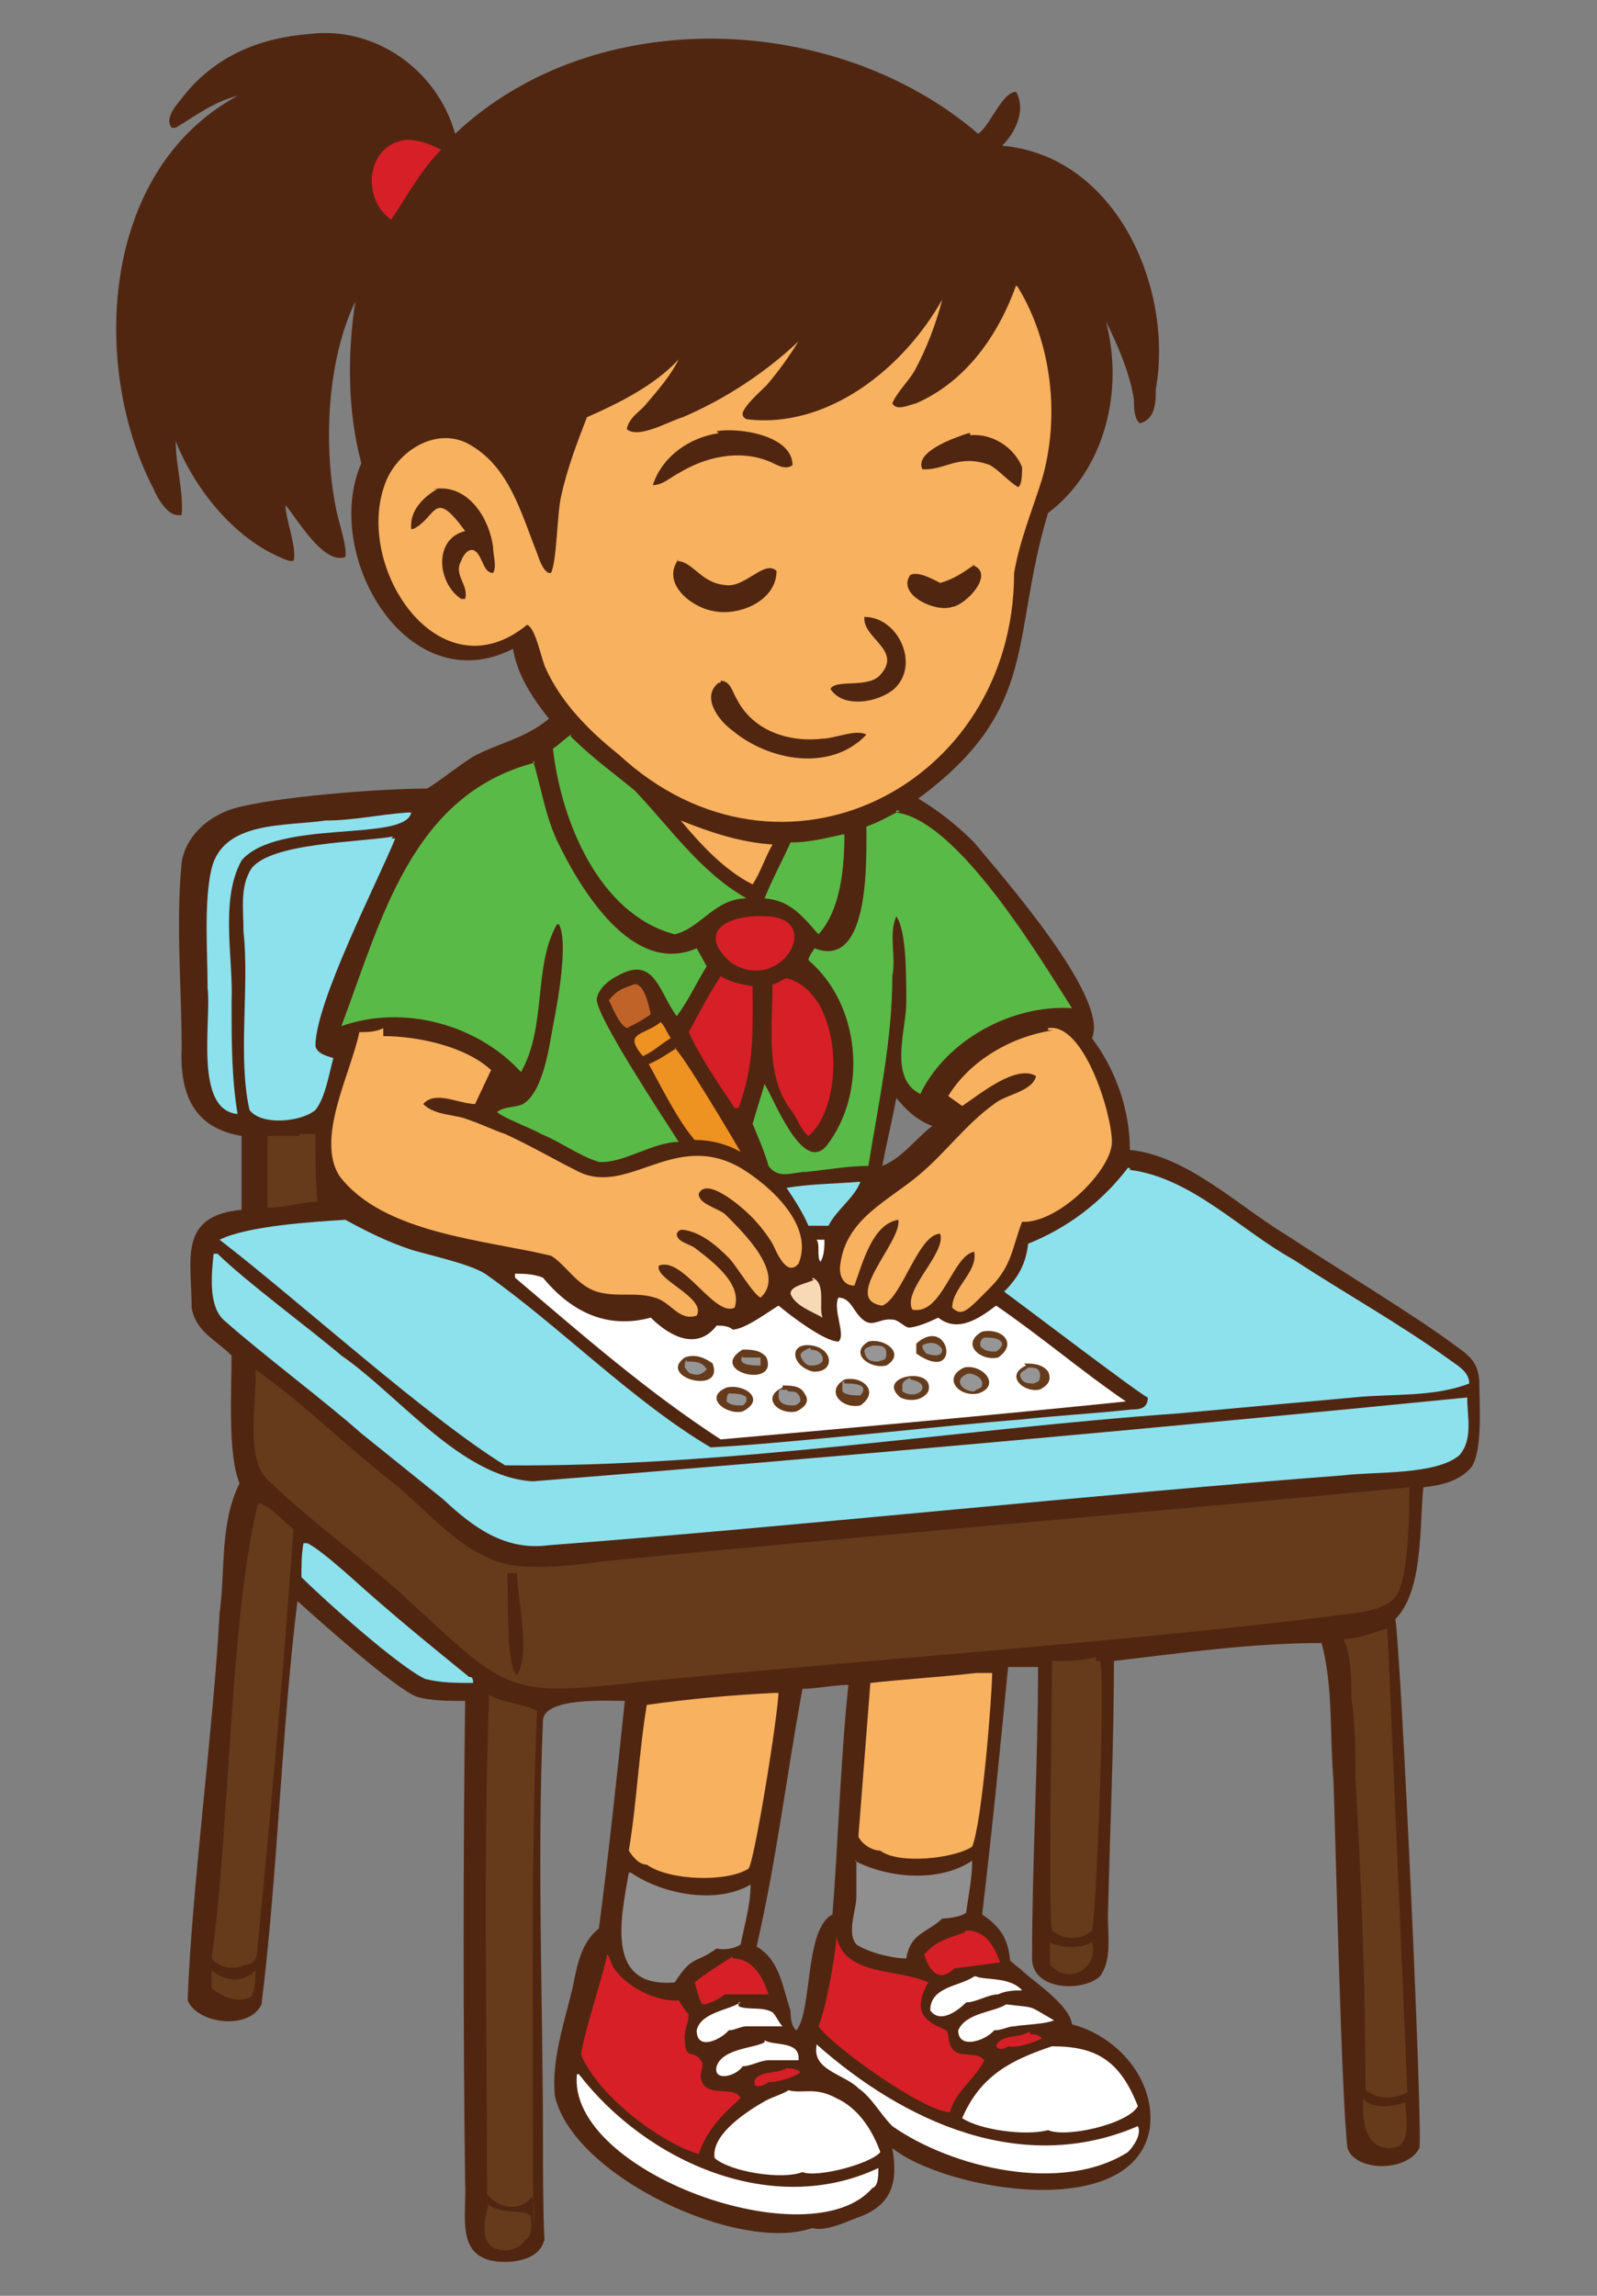 <?xml version="1.0" encoding="UTF-8"?>
<svg id="Layer_1" xmlns="http://www.w3.org/2000/svg" version="1.1" viewBox="0 0 80 115">
  <rect x="0" y="0" width="80" height="115" fill="#808080" stroke="none"/>
  <!-- Generator: Adobe Illustrator 29.1.0, SVG Export Plug-In . SVG Version: 2.1.0 Build 142)  -->
  <path d="M15.5,1.7c3.3-.4,6.4,1.8,7.3,5C29.8.1,41.9.6,49,6.7c.6-.4,1.2-2.1,1.9-2.1.5.9,0,2-.7,2.7,5.7.5,8.6,7.1,7.7,12.2,0,.6,0,1.5-.8,1.7-.3-.2-.3-.9-.3-1.2-.2-1.3-.8-2.7-1.4-3.9.9,3.4,0,7.4-2.9,9.6-1.9,6.3-.4,9.8-6.5,14.3,1,.6,1.9,1.3,2.8,2.2,1.4,1.7,6.8,7.8,5.9,9.8,1.2,1.6,1.9,3.6,1.9,5.6,2.9.3,5.4,2.8,7.9,4.3,2.1,1.4,6.4,4,8.4,5.5.7.5,1.1.8,1.2,1.7,0,1,.2,3.6-.4,4.4-.6.7-1.5.9-2.4,1-.2,2,0,5.2-1.4,6.6.3,2,1.4,26,1.2,26.5-.6,1.2-3.2,1.2-3.6,0-.3-2.4-.6-15.6-.7-18.4-.2-2.3,0-4.7-.6-6.9-3.5,0-7,.5-10.4.9,0,4.3-.2,8.5-.3,12.8,0,1,.2,2.2-.4,3-.9.8-3.4.7-3.4-.9,0-4.8.3-9.8.3-14.6h-1.5c-.4,4.1-.8,8.2-1.3,12.4.9.6,1.3,1.2,1.4,2.3.2.2.5.4.7.6.7.6,2.3,1.7,2.4,2.6,2.3.6,4.2,2.8,3.9,5.2-.8,4.8-10.3,3.1-12.9,1,.3,1.7,0,2.9-1.8,3.5-.5.2-1.6.7-2.2.5-3.7,1.3-12-2.6-12.9-6.6-.2-1.8.5-3.8.9-5.5.2-1,.4-2.2,1.3-2.9.5-3.8.9-7.6,1.3-11.4-.8,0-4.1-.2-4.1,1-.3,7,0,14.1,0,21.1s.2,4.3,0,5.1c-.3.7-1.2.9-1.9.9-2.6,0-1.9-2.3-2-4-.1-7.8-.1-16.3,0-24.1-.8,0-1.7,0-2.4-.2-1.1-.4-5-3.9-6-4.8-.8,6.5-1,13.8-1.8,20.2-.6,1.3-3.2,1-3.7-.2.2-5.6,1.3-13.7,1.6-19.4.3-2.2,0-4.5,1-6.5-.6-1.4-.4-4.7-.4-6.4-.8-.8-1.8-1.2-2-2.4,0-2.4-.7-4.6,2.5-4.9v-3.7c-2.4-.4-3.1-2.1-3-4.4,0-3.1-.3-6.2,0-9.3.2-1.3,1.3-2.3,2.6-2.7,2.1-.6,7.4-1,9.7-1,.8-.5,1.5-1.1,2.3-1.6,1.3-.7,2.6-.9,3.8-1.9-.8-1-1.6-2.2-1.8-3.5-5.3,2.7-9.6-4.7-7.6-9.3-.7-2.6-.7-5.5-.3-8.1-1.4,2.9-1.6,7.1-1,10.2.1.7.6,2,.5,2.6-1.1.4-2.4-1.9-3-2.6,0,.7.6,2.2.4,2.8h-.2c-2.6-.9-4.7-3.5-5.7-6,0,1.2.4,2.5.3,3.7h-.2c-.5,0-1-.8-1.2-1.3-3.1-5.9-2.8-15.9,4.2-19.7-1.2.3-2.1,1-3.1,1.6h-.2c-.4-.5.3-1.2.6-1.6,1.6-2,3.8-2.9,6.3-3.1ZM40.2,84.6c-.8,4.3-1.3,8.6-2.3,12.9,1.2.7,1.3,2.1,1.7,3.2,0,.2,0,.8.3,1,.8-1,.4-5.1,1.8-5.8.3-3.8.4-7.7.8-11.5-.8,0-1.6.2-2.4.2,0,0,0,0,.1,0ZM44.2,58.4c1-.4,1.6-1.3,2.5-2-.8-.3-1.3-.8-1.8-1.4-.2,1.1-.5,2.3-.7,3.4Z" fill="#512611"/>
  <path d="M51,14.4c1.7,2.8,2.1,6.5,1.2,9.6-.5,1.6-1.1,3-1.4,4.7,0,10.7-11.7,16.6-19.8,9.1-1.5-1.2-2.9-2.6-3.7-4.4-.2-.5-.5-2-.9-2.1-4.4,3.6-8.7-2.9-7.1-7.1.6-1.6,2.5-2.8,4.1-2,2.1,1.1,2.7,3.5,3.5,5.5.1.3.3.9.6,1h.1c.3-.6.3-2.9.5-3.8.3-1.4.8-2.7,1.3-4,1.6-.7,3.4-1.6,4.6-2.9-.4.8-1,1.5-1.6,2.2-.3.4-.9.7-1,1.3.6.5,2.1-.4,2.8-.6,2.1-.9,4.1-2.2,5.8-3.8-.5.8-1,1.5-1.6,2.2-.3.3-1.1,1-1.2,1.4,0,.1,0,.2.2.3,4.1.5,7.9-2.6,9.8-6-.3,1.2-.8,2.5-1.4,3.6-.3.5-.9,1.1-1.1,1.6.2.4.8.1,1.2,0,2.5-1.1,4.1-3.4,5-5.9h0Z" fill="#f7b15f"/>
  <path d="M21.7,24.5c1.7-.3,2.8,1.4,3,2.9,0,.4.2,1,0,1.3-.5,0-.5-.8-.9-1.1-.3-.2-.6.2-.7.5-.4.7.4,1.2.2,1.9h-.2c-1.2-.8-1.4-3,.2-3.4-1.6-2.2-1.4-.7-2.6-.1h-.1c-.1-.9.6-1.6,1.3-2,0,0-.2,0-.2,0Z" fill="#512611"/>
  <path d="M36.1,34.1c.5,0,.6.6.8.9.8,1.6,2.6,2.2,4.3,2,.6,0,1.7-.5,2.2-.2h0c-1.8,1.9-4.9,1.3-6.7-.2-.7-.5-1.6-1.7-.7-2.4h.1Z" fill="#512611"/>
  <path d="M35.9,21.6c1.1-.2,3.8.2,3.8,1.7-.4.3-.9-.1-1.2-.2-1.5-.6-3.2-.2-4.5.6-.4.2-.8.6-1.3.6h0c.5-1.5,1.9-2.4,3.3-2.6h0Z" fill="#512611"/>
  <path d="M33.9,28.1c.8,0,1.2,1.1,2.4,1.2,1,.2,2-1.3,2.6-.7,0,1.5-1.9,2.3-3.2,2-1.1-.2-2.6-1.4-1.7-2.6h0Z" fill="#512611"/>
  <path d="M48.6,21.8c1.1-.1,2.2.6,2.6,1.6,0,.3,0,.9-.2,1-.5-.3-.9-.8-1.4-1.1-1.6-.6-2.3.3-3.4.2-.4-.9,1.7-1.6,2.3-1.8h.1Z" fill="#512611"/>
  <path d="M43.3,30.9c1.7,0,2.8,2.4,1.5,3.6-.8.7-2.6,1-3.2,0,.3-.5,1.9,0,2.5-.7,1.1-1.2-.8-1.8-.8-2.8h0Z" fill="#512611"/>
  <path d="M48.7,28.3c1.2.4-.3,2-1,2.1-.8.3-2.8-.6-2.1-1.6.4-.2,1.1.2,1.5.4.7-.2,1.1-.5,1.7-.9h-.1Z" fill="#512611"/>
  <path d="M12.8,68.6c2.4,1.7,4.5,3.8,6.8,5.6,1.9,1.5,3.5,3.7,6,4.2,1.5.2,3.2,0,4.7-.2,12.2-1.2,27.9-2.5,40.3-3.7,0,1.1,0,4.9-.8,5.6-.6.6-1.9.7-2.7.8-10.2,1.3-24.3,2.3-34.6,3.3-7.1.8-6.9.7-12.1-4.1-1.7-1.6-5.2-4.2-6.9-5.9-1.3-1-.6-4.2-.7-5.7h0Z" fill="#653b1c"/>
  <path d="M25.5,78.8h.4c0,1.1.7,4.1,0,5.1-.6-.4-.4-4.2-.5-5.1h.1Z" fill="#512611"/>
  <path d="M56.6,58.6c3.1.4,5.5,3,8.2,4.5,2.6,1.7,5.3,3.2,7.8,5,.4.3,1,.6,1,1.2-1.8.7-3.9.5-5.8.7l-8.8.8c-11.2.8-22.5,2.7-33.7,2.6-3.9-2.4-10.4-8.3-14.3-11.3,1.4-.7,4.7-.9,6.3-1,1.1.6,2.1,1.1,3.3,1.5,1,.3,2.9.7,3.7,1.2,3.7,2.6,7.4,6.4,11.3,8.7,3.9-.2,11.7-1.1,15.6-1.4,1.8-.2,3.7-.3,5.5-.5.3,0,.8,0,.8-.6h0c-.2,0-6.5-4.8-7.2-5.3.7-.7,1.1-1.4,1.2-2.4,2-.8,3.7-2.1,5-3.8h.2-.1Z" fill="#8ce1ed"/>
  <path d="M10.9,62.8c1.3,1.3,4.8,3.9,6.2,5.1,2.9,2,6,6.1,9.6,6.3,15.1-1.2,31.7-2.7,46.8-4.2,0,1,.3,2.1-.4,2.9-1.2,1-4.2.8-5.8,1-11.9.9-27.9,2.6-39.8,3.5-2.2.3-3.8-.9-5.3-2.3l-4.1-3.3c-1.8-1.6-5-4-6.8-5.6-.9-.7-.7-2.4-.6-3.4,0,0,.2,0,.2,0Z" fill="#8ce1ed"/>
  <path d="M26.7,38.1c.4,1.3.6,2.7,1.2,4,1.2,2.5,3.8,6.8,7,5.4l.5.9c-.5.8-.9,1.7-1.5,2.5-.9-1.2-1.1-3.1-3-2-.4.2-.9.6-1,1.1-.2.7,3.6,6.4,4.1,7.2-1.3,0-2.8,1.1-4,1-1-.3-1.9-1-2.9-1.4-.5-.3-1.9-.8-2.2-1.1h0c.4-.3.9-.2,1.3-.4,1-.6,1.3-2.8,1.5-3.9.2-1,.8-4.2.3-5.1h-.1c-1.2,2.1-.5,5.1-1.8,7.4-2.2-2.4-5.9-3.4-9-2.3,2-5.3,3.5-11.6,9.7-13.2h0Z" fill="#5aba47"/>
  <path d="M19.2,51.9c1.7,0,4.1.5,5.4,1.7l-.8,1.7c-.8,0-2-.7-2.6,0,.6.6,1.6.5,2.3.8.6.2,1.2.5,1.8.7,1.3.6,2.5,1.3,3.7,1.9,2.5,1.2,4.8-2.1,8.1-.2,1.5.9,3.7,2.9,2.9,4.8-.6.7-1.1-.6-1.3-1-.3-.5-.7-1-1.1-1.4s-2.2-2-2.6-1.1c0,.5.9.7,1.3,1,.9.9,3.1,3,1.8,4.2-.4-.2-1.2-1.6-1.6-2-.6-.6-1.4-1.3-2.3-1.4-.1,0-.2,0-.3.2,0,.4.6.5.9.7.9.7,2.4,1.8,2,3-1,.5-2.6-2.6-3.8-2.1-.2.7,2.4,1.6,1.9,2.5-.9.3-1.3-.7-2.1-.9-.9-.3-1.9,0-2.9-.3s-1.6-1.4-2.3-1.8c-3.3-.8-8.4-1.1-10.6-4-1.2-1.9.6-5.2,1-7.2.4,0,.8,0,1.2-.2,0,0,0,.4,0,.4Z" fill="#f7b15f"/>
  <path d="M25.7,63.8c.5,0,1,0,1.5.2,1.4,1.7,3.2,2.6,5.4,2,.9.9,2.3,1.7,3.3.4.2,0,.6,0,.8.2.6,0,1.8-.9,2.3-1.2.6.5,2.3,1.8,3,1.8.4-.3-.3-1.6,0-2.2.4,0,.6.3.8.6.8,1.2,1.1.4,1.9.5.3,0,.5.3.8.4.4,0,1.1-.3,1.5-.5,1,.8,2.1,0,2.9-.6,2.2,1.5,4.3,3.3,6.5,4.8-6.8.7-13.5,1.3-20.3,1.9-3.7-2.4-7-5.3-10.3-8.1v-.2h-.1Z" fill="#fff"/>
  <path d="M48.3,68.5c.9-.2,1.9.9.7,1.3-1,.2-1.8-.8-.7-1.3Z" fill="#653b1c"/>
  <path d="M48.5,68.8c.3,0,.7.2.7.5s-.2.2-.4.4c-.6,0-1.1-.6-.3-.9Z" fill="#969696"/>
  <path d="M40.7,68.7c-1.1-.3-1.2-1.5,0-1.3,1.1.2,1.1,1.4,0,1.3Z" fill="#653b1c"/>
  <path d="M40.6,67.6c.3,0,.7.2.6.6-.2.2-.4.2-.6.2s-.4-.2-.5-.5c0-.2.3-.3.5-.4h0Z" fill="#969696"/>
  <path d="M45.1,70c-1.3-1.1,1.8-1.6,1.4-.3-.3.5-1,.5-1.4.3Z" fill="#653b1c"/>
  <path d="M45.6,69.1c1.2.2.4,1.1-.4.6v-.3c0-.2.2-.3.4-.4h0Z" fill="#969696"/>
  <path d="M34.3,68c.5-.2,1,0,1.4.3.6,1.6-2.8.7-1.4-.3Z" fill="#653b1c"/>
  <path d="M34.4,68.2c.4,0,.8,0,1,.4-.3.3-.5.3-.8.2-.1,0-.2-.2-.3-.3,0-.1,0-.3.1-.4h0Z" fill="#969696"/>
  <path d="M49.2,66.7c1-.2,1.8.6.8,1.3-.9.2-1.9-.7-.8-1.3Z" fill="#653b1c"/>
  <path d="M49.3,67c.3,0,.8,0,.9.3q0,.2-.3.4c-.3,0-.6,0-.8-.3,0-.1,0-.3.2-.4Z" fill="#969696"/>
  <path d="M42.3,69.1c.9-.2,1.8.6.8,1.3-.9.2-1.8-.7-.8-1.3Z" fill="#653b1c"/>
  <path d="M42.3,69.3c.4,0,1.3,0,.8.6-.3,0-.7,0-.9-.2v-.5h.1Z" fill="#969696"/>
  <path d="M37.2,67.6c.4,0,.9,0,1.2.4.6,1.6-3,.7-1.2-.4Z" fill="#653b1c"/>
  <path d="M37.2,68h.9v.4c-.4,0-1.2,0-.9-.5h0Z" fill="#969696"/>
  <path d="M36.4,69.5c.9-.2,2,.6.8,1.2-.8.2-2-.7-.8-1.2Z" fill="#653b1c"/>
  <path d="M36.5,69.8c.3,0,.7,0,.9.2,0,.1,0,.3-.2.4-.3,0-.6,0-.8-.2,0-.1,0-.3.1-.4Z" fill="#969696"/>
  <path d="M51.3,68.3c.4,0,.9,0,1.2.4.2.4,0,.7-.4.9-.8.2-1.8-.7-.7-1.2h0Z" fill="#653b1c"/>
  <path d="M51.5,68.5c.3,0,.6,0,.6.4s-.2.3-.3.4c-.3,0-.6,0-.7-.4,0-.2.2-.2.4-.4Z" fill="#969696"/>
  <path d="M43.5,67.2c.8-.2,1.9.6.9,1.2-.8.2-1.9-.6-.9-1.2Z" fill="#653b1c"/>
  <path d="M43.8,67.4c.3,0,.6,0,.6.4s-.2.3-.4.4c-.3,0-.6,0-.7-.5,0-.2.2-.2.4-.3h.1Z" fill="#969696"/>
  <path d="M39.2,69.4c.4,0,.9,0,1.1.4.3.4,0,.7-.4.9-.9.2-1.8-.7-.7-1.2h0Z" fill="#653b1c"/>
  <path d="M39.5,69.7c.3,0,.5,0,.6.4q0,.2-.3.3c-.3,0-.8,0-.8-.5s.2-.2.4-.3h0Z" fill="#969696"/>
  <path d="M45.9,67.3c1.7-1.5,2.3,2.1,0,.5v-.5Z" fill="#653b1c"/>
  <path d="M46.2,67.4c.3-.2.8-.2,1,.2,0,.4-.5.3-.8.2,0,0-.2-.2-.2-.4Z" fill="#969696"/>
  <path d="M44.9,40.7c3.1.4,7.2,7.3,8.8,9.8-3-.2-6.3,1.6-7.6,4.3-1.6-.8-.7-3.2-.7-4.6s0-3.6-.5-4.3h0c-.4.9,0,2-.2,3,0,3.2-.7,6.4-1.2,9.5-1,0-2.1.2-3.1.3-.7,0-1.4.4-1.9-.3-.2-.7-.5-1.4-.8-2.1.2-.7.4-1.3.6-2,.5.8,1.9,4.5,3.1,3.1,2.1-2.7,1.7-7.1-.9-9.3,0-.2.2-.4.3-.6,2.8,1.1,2.6-4.5,2.6-6.1.6-.2,1.1-.5,1.7-.8h-.2Z" fill="#5aba47"/>
  <path d="M52.5,51.5c1.8-.3,3.2,4.3,3.2,5.7s-2.7,4.1-4.5,4c-.5,1.3-.5,2.2-1.6,3.3s-1.4,1.5-1.9,1c0-1,1.3-1.8,1.1-2.8h0c-1.1.2-1.6,3.2-3.1,2.9-.5-1,1.7-2.8,1.4-3.8-1.1,0-1.9,3.2-2.9,3.6-2.1-.3,1-3.2.8-4.3-1.3.2-1.8,2.2-2.2,3.3h0c-.6,0-.8-.6-.7-1.1.3-2.3,2.5-3.2,4-4.5,1.3-1.1,2.3-2.5,3.7-3.5.6-.5,1.9-.6,2.1-1.4-1-.6-2.8.9-3.7,1.5l-.7-.5c1.1-1.8,3.2-3,5.3-3.3h-.3Z" fill="#f7b15f"/>
  <path d="M19.6,42h.2c-.9,2.2-4,8.2-4,10.4.1.4.6.5.9.6-.2.7-.4,2-.9,2.6-.7.6-2.7.8-3.3,0-.6-2.6,0-6.2-.3-8.9,0-1.1-.2-2.3.4-3.2,1-1.3,5.4-1.3,7.1-1.6h0Z" fill="#8ce1ed"/>
  <path d="M24.5,84.9c.7.4,1.6.4,2.4.8-.3,7.2-.2,14.7-.2,21.9s.2,1.9-.1,2.5c-.6.7-1.7.5-2.2-.2,0-8.3-.2-16.6.1-24.9h0Z" fill="#653b1c"/>
  <path d="M39,84.7h0c0,1.1-1.2,8.5-1.5,8.9-1.1.7-4,.6-5.1-.2-.4,0-.7-.4-.9-.7.4-2.4.5-4.9.9-7.3,2.1-.3,4.3-.5,6.4-.6h.2Z" fill="#f7b15f"/>
  <path d="M48.9,83.8h.8c0,1.1-.5,7.5-1,8.7-.9.6-3.7.9-4.6.2-.4,0-.9-.3-1.1-.7l.6-7.7c1.8-.2,3.6-.3,5.3-.5Z" fill="#f7b15f"/>
  <path d="M13,75.3c.6.2,1.2.9,1.7,1.3-.5,7-1.1,13.9-1.8,20.9,0,.3,0,.9-.6.9-.5.3-1.3.2-1.7-.3.9-6.3.9-16.9,2.3-22.7h0Z" fill="#653b1c"/>
  <path d="M69.3,81.6h.2c.2,4.6.8,18.4,1,23.2-.5.3-1.4.4-1.9,0h0q-.2,0-.2-.3c0-5-.2-10.3-.5-15.4,0-1.3,0-2.7-.2-4,0-1,0-2.1-.4-3,.7,0,1.4-.3,2.1-.5h0Z" fill="#653b1c"/>
  <path d="M28.6,36.9c1,1,2.1,1.8,3.2,2.7,1.8,1.9,3.3,4.1,5.6,5.4-1.6,0-2.3,1.5-3.6,1.8-3.8-1-5.7-5.7-6.1-9.3.3-.2.6-.5.9-.7h0Z" fill="#5aba47"/>
  <path d="M30.4,97.9c.1,0,.2.4.3.6.6,1,2.2,1.8,3.3,1.7.2.3.3.5.5.7,0,.4-.2.7-.2,1.1,0,1.3.4.6.8,1.2.2.2,0,.5,0,.8.1,1.2,1.7.4,2,1.1-.9.8-1.7,1.6-2.1,2.8-2-.6-5.1-3-5.9-5,.3-1.6.9-3.2,1.3-4.9h0Z" fill="#d61f26"/>
  <path d="M41.9,97c.4,2,3.1,1.6,4.6,2.3-.9,1.6,0,2,.9,2.4.2.2,0,.8.5,1.1.4.2,1.1,0,1.4.4-.4.9-1.5,1.6-1.7,2.6-1.3,0-5.9-3.3-6.6-4.3.4-1,.8-3.3.9-4.4h0Z" fill="#d61f26"/>
  <path d="M55.1,83.2c.3.5-.2,13.1-.4,13.5-.5.5-1.4.5-2,0-.2-.5,0-12,0-13.5.7,0,1.5,0,2.2-.2h0v.2Z" fill="#653b1c"/>
  <path d="M52.7,102.5c2.2,0,3.4.7,4.3,3-.5.9-3.6,1.6-4.5,1.2-1.1.3-3.4,0-4.3-.6.9-2.1,2.4-2.9,4.5-3.6Z" fill="#fff"/>
  <path d="M39.5,104.7c.7.2,1.3-.2,2.4.4,1.1.5,1.8,1.6,2.2,2.7-.5.6-3.2,1.3-3.9,1-1,.4-3.6,0-4.4-.7-.2-1.2,1.7-2.4,2.6-2.9.4-.2.8-.3,1.1-.5Z" fill="#fff"/>
  <path d="M31.6,93.8c1.6,1.1,4.3,1.6,6,.6,0,1-.3,2-.5,3-.3.2-.8.3-1.2.2-1.1.8-1.2.3-2.1,1.7-3.5.3-2.7-3.2-2.3-5.5,0,0,.1,0,.1,0Z" fill="#908f8f"/>
  <path d="M20.3,40.7h.3c-.3,1.5-6.7.3-8.5,2.4-1.1,2-.4,4.9-.5,7.1,0,1.9,0,3.8.3,5.6-2.2-.2-1.3-4.7-1.5-6.3,0-1.8-.2-4.3.2-6,.6-2.4,3.7-2.1,5.7-2.4,1.4,0,2.7-.3,4.1-.4,0,0-.1,0-.1,0Z" fill="#8ce1ed"/>
  <path d="M29,103.9c3.4,4.4,9.7,7.2,15,4.7h0c0,.4,0,.9-.3,1-3.1,3.6-15.3-.8-14.8-5.7h.1Z" fill="#fff"/>
  <path d="M42.8,93.2c1.7.9,4.3,1.1,5.9,0,0,.9-.2,1.8-.3,2.6-.2.2-.9.3-1.2.3-.7.7-1.6.7-1.8,2-.7,0-1.9-.3-2.5-.7-.5-.6,0-1.7,0-2.4v-1.8h-.1Z" fill="#908f8f"/>
  <path d="M40.9,102.4c4.4,3.9,10.3,6.6,16.1,4.1.2.4-.2,1-.5,1.3-3.3,2.1-8.8.8-11.8-1.3-.6-.6-1-1.4-1.7-1.9-.7-.7-2.3-.9-2.1-2.1h0Z" fill="#fff"/>
  <path d="M39.4,49c2.8.7,3,6.3,1.1,7.9-.3-.2-.6-.9-.8-1.2-1.4-1.7-1-4.3-1-6.4.2,0,.4-.2.7-.3Z" fill="#d61f26"/>
  <path d="M15.4,77.3c.8.4,2.6,2.1,3.3,2.7,1.6,1.4,3.2,2.7,4.8,4,.1,0,.2,0,.2.3-.8,0-1.6,0-2.4-.2-1.3-.6-5-3.9-6.2-5.1,0-.6,0-1.1.1-1.7,0,0,.2,0,.2,0Z" fill="#8ce1ed"/>
  <path d="M36.1,48.9c.5.3,1,.4,1.6.5,0,2.3.1,3.9-.7,6.1h-.2c-.8-1.2-1.7-2.5-2.3-3.8.5-.9,1-1.9,1.6-2.8Z" fill="#d61f26"/>
  <path d="M42.3,41.8h0c0,1.7-.2,3.8-1.3,5-.8-.9-1.4-1.7-2.7-1.8.4-1,.9-1.9,1.3-2.8.9,0,1.7-.2,2.6-.4h.1Z" fill="#5aba47"/>
  <path d="M15,56.8h.8c0,1.2,0,2.3.1,3.4-.8,0-1.7.3-2.5.3v-3.6h1.6Z" fill="#653b1c"/>
  <path d="M33.8,52.5c.4.3,2.9,4.5,3.3,5.2-.7-.4-1.5-.6-2.3-.6-.8-.9-1.7-2.7-2.3-3.8.5-.2.9-.5,1.4-.8,0,0-.1,0-.1,0Z" fill="#ee9222"/>
  <path d="M38.3,45.9c3.1,0,.8,4-1.7,2.3-1.8-1.6,0-2.4,1.7-2.3Z" fill="#d61f26"/>
  <path d="M20.3,7c.7,0,1.2.2,1.8.5-1,1-1.7,2.3-2.5,3.5-1.5-1-1.3-3.8.8-4h0Z" fill="#d61f26"/>
  <path d="M48.4,96.7c1,0,1.4.8,1.7,1.6l-2.3.3c-.8.8-1.3,0-1.5-.7h0c.6-.7,1.2-.8,2-1.1h0Z" fill="#d61f26"/>
  <path d="M36.7,98.1c1,0,1.5.9,1.8,1.8h-2.2c-.2.2-.8.5-1.1.5-.2-.2-.3-.8-.4-1.1.6-.5,1.3-.9,1.9-1.3h0Z" fill="#d61f26"/>
  <path d="M34.1,41.1c1.5.6,3,1.1,4.6,1.2-.4.7-.6,1.4-1,2-1.4-.7-2.6-2-3.6-3.2Z" fill="#f7b15f"/>
  <path d="M43.1,59.2h0c-.3.8-1.2,1.4-1.6,2.2h-1c-.3-.7-.7-1.3-1.1-1.9,1.2-.2,2.4-.2,3.6-.3h0Z" fill="#8ce1ed"/>
  <path d="M68.3,105.1c.3.6,1.7.4,2.1.2,0,.8.4,2.3-.8,2.3s-1.4-1.4-1.3-2.5Z" fill="#653b1c"/>
  <path d="M50.4,100.4c1.6.2,1,0,2.4.8-.5.2-1.4.2-2,.3-.3,0-.6.2-1,.2-.4.5-1.8,1-1.8,0,.4-.9,1.8-.9,2.4-1.3Z" fill="#fff"/>
  <path d="M37,100.5c.5.2,1.2,0,1.7.3.2.2.3.5.5.7h-1.8c-.3,0-.6.2-.9.2-.3.4-1.6,1.1-1.6,0,.2-.9,1.6-1,2.2-1.4h-.1v.2Z" fill="#fff"/>
  <path d="M48.9,99c.4.2,1.7,0,2.3.7-.3,0-.8,0-1.2.2-.5,0-1.1.4-1.6.4-.4.4-1.3,1.1-1.8.4,0-1.2,1.5-1.2,2.2-1.7h0Z" fill="#fff"/>
  <path d="M24.4,110.4c.8.6,1.8.2,2.2.6,0,.4.1,1-.3,1.2-.3.6-1.4.7-1.8.2-.4-.4-.2-1.5,0-2,0,0-.1,0-.1,0Z" fill="#653b1c"/>
  <path d="M38.3,102.2c.5.3,1.8,0,1.7,1h-1.5c-.4,0-.9.3-1.3.3-.3.5-1.5.8-1.3,0,.3-.9,1.9-.9,2.4-1.2h0Z" fill="#fff"/>
  <path d="M31.8,49.3c.5,0,.7,1.1.8,1.5-.4.3-.8.5-1.2.7-.4-.2-.7-1-.9-1.4.4-.5.7-.6,1.3-.8Z" fill="#bf6328"/>
  <path d="M54.7,97.2h0c.4,1.4-1.2,2.3-2.1,1.2v-1.1c.6.3,1.5.3,2.1,0h0Z" fill="#653b1c"/>
  <path d="M10.6,98.7c.6.5,1.5.7,2.2,0,0,.4,0,.9-.2,1.3-.6.4-1.5,0-2-.4v-1h0Z" fill="#653b1c"/>
  <path d="M40.7,64c.7.3.3,1.4.5,2-.5-.3-1.4-.6-1.6-1.2,0-.4.8-.5,1.2-.7h-.1Z" fill="#f8d9b6"/>
  <path d="M33.1,51.2c.2.2.3.5.5.8-.5.3-.9.7-1.4.9-1-1.2,0-1,.9-1.7Z" fill="#ee9222"/>
  <path d="M39.3,103.6c.2,0,.6,0,.8.2h0c-.4.3-1.2.5-1.6.5,0,0-.3.2-.5.2s-.2,0-.2-.3c.3-.5,1.1-.3,1.6-.6h0Z" fill="#d61f26"/>
  <path d="M51.6,101.9c.2,0,.4,0,.6.2-.4.2-1.2.5-1.7.4,0,0-.4.3-.6,0,.2-.6,1.1-.4,1.6-.7h.1Z" fill="#d61f26"/>
  <path d="M40.9,62.1h.4c0,.3,0,.8-.2,1.1-.2-.2,0-.9-.2-1.1Z" fill="#fff"/>
</svg>